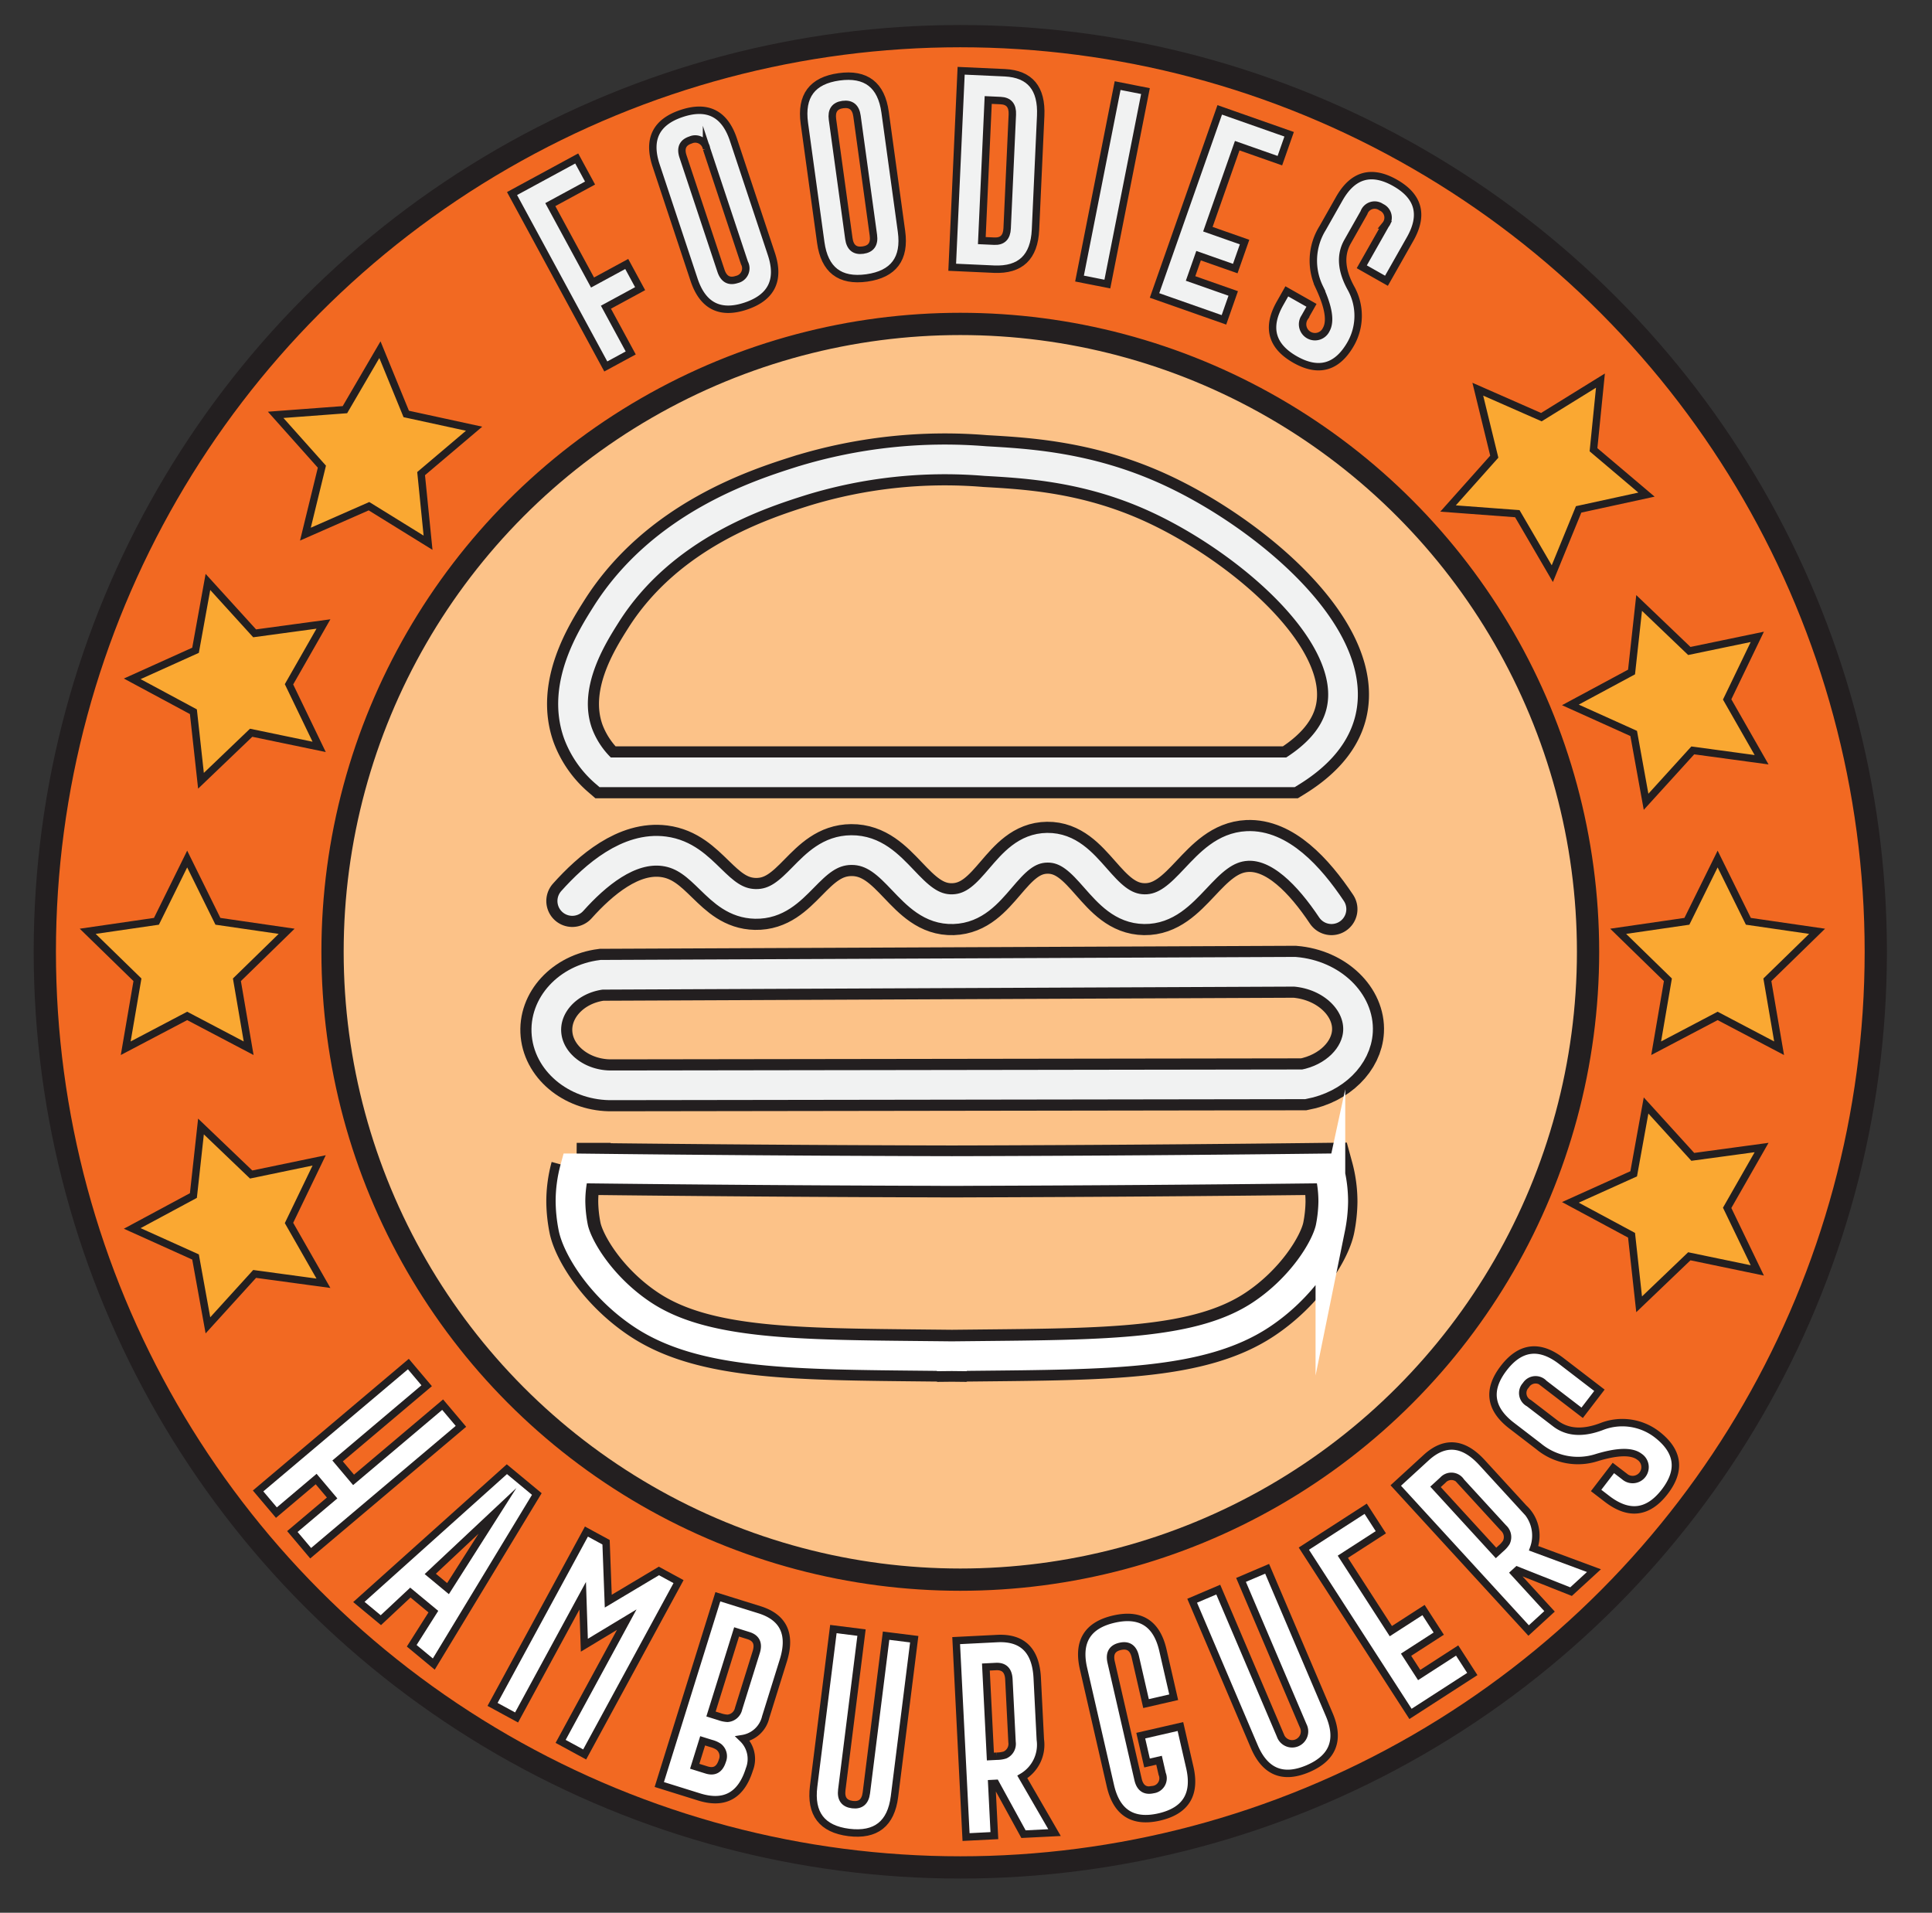 <svg id="Layer_1" data-name="Layer 1" xmlns="http://www.w3.org/2000/svg" width="260.425" height="257.786" viewBox="0 0 260.425 257.786"><rect x="0" y="0" width="260.425" height="257.786" fill="#333333" stroke="none"/><defs><style>.cls-1{fill:#f26922;}.cls-2{fill:#fcc288;}.cls-10,.cls-2,.cls-3,.cls-4,.cls-7,.cls-8,.cls-9{stroke:#231f20;}.cls-10,.cls-11,.cls-2,.cls-3,.cls-4,.cls-5,.cls-6,.cls-7,.cls-8,.cls-9{stroke-miterlimit:10;}.cls-2,.cls-9{stroke-width:3px;}.cls-11,.cls-3,.cls-4,.cls-5,.cls-6,.cls-9{fill:none;}.cls-3,.cls-4{stroke-width:7px;}.cls-4,.cls-6{stroke-linecap:round;}.cls-5,.cls-6{stroke:#f1f2f2;}.cls-11,.cls-5,.cls-6{stroke-width:4px;}.cls-7{fill:#f1f2f2;}.cls-8{fill:#fff;}.cls-10{fill:#faa832;}.cls-11{stroke:#fff;}</style></defs><circle class="cls-1" cx="129.444" cy="128.275" r="123.404"/><circle class="cls-2" cx="129.444" cy="128.275" r="84.619"/><path class="cls-3" d="M81.081,131.374l93.456-.406c5.051.421,8.731,4.106,8.515,8.036-.183,3.347-3.163,6.341-7.306,7.133l-93.193.135c-4.582.086-8.5-2.943-8.883-6.862C73.287,135.496,76.554,131.952,81.081,131.374Z"/><path class="cls-4" d="M77.139,121.429c3.128-3.49,7.607-7.323,12.379-6.702,5.597.729,7.026,6.989,12.3,7.096,5.728.116,7.147-7.207,12.93-7.254,6.132-.049,7.839,8.158,13.719,7.963,5.777-.191,7.054-8.21,12.694-8.279,5.739-.07,7.245,8.201,13.088,8.279,5.872.078,7.869-8.228,13.877-8.515,4.39-.21,8.323,3.986,11.353,8.515"/><path class="cls-3" d="M77.927,98.88c-2.317-6.426,1.81-12.961,3.784-16.084,7.616-12.051,20.839-16.244,26.314-17.98a65.957,65.957,0,0,1,24.777-2.677c5.646.32,13.807.782,22.865,4.888,12.242,5.55,27.696,18.479,25.072,29.015-.895,3.594-3.767,6.195-6.78,8.042H81.554A12.847,12.847,0,0,1,77.927,98.88Z"/><path class="cls-5" d="M81.081,131.374l93.456-.406c5.051.421,8.731,4.106,8.515,8.036-.183,3.347-3.163,6.341-7.306,7.133l-93.193.135c-4.582.086-8.5-2.943-8.883-6.862C73.287,135.496,76.554,131.952,81.081,131.374Z"/><path class="cls-6" d="M77.139,121.429c3.128-3.49,7.607-7.323,12.379-6.702,5.597.729,7.026,6.989,12.3,7.096,5.728.116,7.147-7.207,12.93-7.254,6.132-.049,7.839,8.158,13.719,7.963,5.777-.191,7.054-8.21,12.694-8.279,5.739-.07,7.245,8.201,13.088,8.279,5.872.078,7.869-8.228,13.877-8.515,4.39-.21,8.323,3.986,11.353,8.515"/><path class="cls-5" d="M77.927,98.88c-2.317-6.426,1.81-12.961,3.784-16.084,7.616-12.051,20.839-16.244,26.314-17.98a65.957,65.957,0,0,1,24.777-2.677c5.646.32,13.807.782,22.865,4.888,12.242,5.55,27.696,18.479,25.072,29.015-.895,3.594-3.767,6.195-6.78,8.042H81.554A12.847,12.847,0,0,1,77.927,98.88Z"/><path class="cls-7" d="M69.021,26.085l8.718-4.728,1.797,3.314L74.179,27.576l5.693,10.5,4.609-2.499,1.803,3.326-4.608,2.499,3.343,6.165L81.658,49.389Z"/><path class="cls-7" d="M103.977,34.226q1.755,5.283-3.46,7.029-5.206,1.729-6.965-3.566L88.441,22.301q-1.755-5.283,3.451-7.012,5.219-1.734,6.974,3.549Zm-8.74-14.182a1.539,1.539,0,0,0-2.144-1.182l-.025.009q-1.564.519-.998,2.225l5.111,15.387q.567,1.706,2.144,1.182a1.537,1.537,0,0,0,1.023-2.233Z"/><path class="cls-7" d="M121.517,31.182q.759,5.515-4.688,6.278-5.434.747-6.195-4.781l-2.209-16.063q-.759-5.514,4.677-6.262,5.448-.749,6.206,4.766ZM115.52,15.64q-.243-1.767-1.892-1.554l-.026.003q-1.633.225-1.389,2.005l2.209,16.063q.246,1.78,1.892,1.554,1.66-.229,1.415-2.009Z"/><path class="cls-7" d="M129.558,9.537l5.885.268q5.089.245,4.836,5.806L139.58,30.958q-.252,5.547-5.585,5.318l-5.642-.257Zm3.648,3.94-.862,18.951,1.673.076q1.661.076,1.742-1.719l.699-15.347q.082-1.809-1.578-1.884Z"/><path class="cls-7" d="M150.651,11.536l3.752.741-5.137,26.008-3.752-.741Z"/><path class="cls-7" d="M164.414,14.807,173.77,18.095l-1.249,3.557-5.75-2.02L162.816,30.888l4.946,1.738-1.254,3.57-4.946-1.738L160.483,37.53l5.749,2.02-1.249,3.557-9.357-3.288Z"/><path class="cls-7" d="M180.527,26.782q2.744-4.843,7.518-2.14,4.784,2.711,2.041,7.554l-3.197,5.643-3.327-1.885,3.197-5.643a1.539,1.539,0,0,0-.561-2.383l-.023-.013a1.526,1.526,0,0,0-2.32.751l-2.211,3.903q-1.538,2.716.512,6.361a7.657,7.657,0,0,1-.061,7.373q-2.751,4.855-7.523,2.151-4.778-2.722-2.034-7.566l.919-1.623,3.327,1.885-.919,1.623a1.673,1.673,0,1,0,2.903,1.645q.946-1.669-.904-5.668a8.291,8.291,0,0,1,.414-7.996Z"/><path class="cls-8" d="M55.046,183.838l2.467,2.921L45.506,196.896l2.153,2.55,12.006-10.137,2.467,2.922-20.255,17.1L39.411,206.41l5.358-4.524-2.153-2.55L37.258,203.86l-2.467-2.921Z"/><path class="cls-8" d="M55.316,214.636l-3.978,3.721L48.373,215.9l19.952-17.893,4.036,3.345-13.888,22.919-2.975-2.465,2.918-4.601Zm5.074-.533,6.666-10.479L57.998,212.12Z"/><path class="cls-8" d="M78.768,221.731l-.221-6.67-8.913,16.407-3.24-1.761,12.653-23.293,2.647,1.438.298,7.942,6.825-4.073,2.647,1.438-12.653,23.293-3.241-1.761,8.913-16.407Z"/><path class="cls-8" d="M96.763,215.201l5.623,1.754q4.859,1.529,3.201,6.843l-2.377,7.622a3.813,3.813,0,0,1-3.098,2.898,3.812,3.812,0,0,1,.901,4.144q-1.654,5.301-6.753,3.725l-5.391-1.682ZM94.713,234.615l-1.069,3.431,1.599.498q1.586.495,2.122-1.221a1.617,1.617,0,0,0-.494-1.909,3.313,3.313,0,0,0-1.009-.442Zm4.578-14.678-3.451,11.066,1.147.358a3.681,3.681,0,0,0,1.077.223A1.64,1.64,0,0,0,99.56,230.282l2.377-7.623q.539-1.728-1.047-2.223Z"/><path class="cls-8" d="M120.574,242.115q-.693,5.523-6.151,4.852-5.442-.683-4.748-6.22l2.661-21.194,3.793.476-2.66,21.194q-.223,1.783,1.426,1.99,1.661.209,1.886-1.574l2.66-21.194,3.794.476Z"/><path class="cls-8" d="M137.805,239.48l4.341,7.506-4.183.21L134.21,240.35l-.526.027.353,7.017-3.818.192-1.332-26.475,5.559-.279q5.089-.242,5.368,5.317l.418,8.312A5.021,5.021,0,0,1,137.805,239.48Zm-4.912-14.81.607,12.063.876-.044a3.691,3.691,0,0,0,1.088-.163,1.64,1.64,0,0,0,.954-1.739l-.425-8.46q-.091-1.808-1.751-1.725Z"/><path class="cls-8" d="M160.381,238.21q1.244,5.426-4.112,6.668-5.347,1.226-6.594-4.212l-3.625-15.802q-1.245-5.426,4.102-6.652,5.36-1.229,6.604,4.196l1.453,6.334-3.728.855-1.452-6.334q-.4-1.739-2.021-1.38l-.026.006q-1.607.368-1.205,2.12l3.625,15.802q.401,1.752,2.022,1.38a1.537,1.537,0,0,0,1.231-2.126l-.42-1.831-1.62.371-.846-3.687,5.347-1.226Z"/><path class="cls-8" d="M179.176,231.081q2.181,5.121-2.872,7.289-5.046,2.15-7.233-2.983l-8.374-19.651,3.518-1.499,8.374,19.651a1.673,1.673,0,1,0,3.07-1.308l-8.374-19.651,3.518-1.499Z"/><path class="cls-8" d="M175.754,208.716l8.333-5.377,2.044,3.167-5.12,3.304,6.469,10.023,4.405-2.842,2.051,3.178-4.404,2.843,1.766,2.736,5.119-3.304,2.044,3.167-8.332,5.377Z"/><path class="cls-8" d="M206.727,208.666l8.131,3.013-3.088,2.83-7.257-2.879-.389.356,4.747,5.18-2.819,2.583-17.909-19.543,4.104-3.761q3.765-3.431,7.525.673l5.623,6.136A5.02,5.02,0,0,1,206.727,208.666ZM193.5,200.391l8.16,8.905.647-.593a3.707,3.707,0,0,0,.734-.819,1.643,1.643,0,0,0-.374-1.948l-5.724-6.245a1.538,1.538,0,0,0-2.448-.212Z"/><path class="cls-8" d="M203.765,192.139q-4.416-3.388-1.077-7.74,3.347-4.362,7.764-.974l5.144,3.948-2.327,3.033-5.146-3.948a1.538,1.538,0,0,0-2.437.225l-.017.021a1.526,1.526,0,0,0,.422,2.402l3.559,2.73q2.477,1.9,6.371.375a7.652,7.652,0,0,1,7.292,1.083q4.428,3.397,1.088,7.749-3.357,4.355-7.774.966l-1.478-1.135,2.327-3.033,1.48,1.135a1.673,1.673,0,1,0,2.031-2.647q-1.522-1.168-5.738.11a8.289,8.289,0,0,1-7.86-1.519Z"/><circle class="cls-9" cx="129.444" cy="128.275" r="123.404"/><polygon class="cls-10" points="231.529 115.773 235.672 124.167 244.936 125.514 238.233 132.048 239.815 141.275 231.529 136.918 223.243 141.275 224.825 132.048 218.122 125.514 227.386 124.167 231.529 115.773"/><polygon class="cls-10" points="25.231 115.773 29.374 124.167 38.638 125.514 31.935 132.048 33.517 141.275 25.231 136.918 16.945 141.275 18.528 132.048 11.824 125.514 21.088 124.167 25.231 115.773"/><polygon class="cls-10" points="220.947 81.263 227.712 87.734 236.877 85.831 232.813 94.264 237.456 102.393 228.18 101.133 221.883 108.061 220.214 98.849 211.68 95.002 219.925 90.568 220.947 81.263"/><path class="cls-3" d="M126.28,182.742q2.36-.026,4.947-.053c18.044-.183,30.482-.165,38.582-5.543,5.434-3.608,8.688-8.861,9.286-11.62a19.21,19.21,0,0,0,.383-3.54,16.819,16.819,0,0,0-.597-4.463q-22.755.27-45.845.343-3.139.01-6.272.016h3.089q-3.133-.006-6.272-.016-23.089-.072-45.845-.343a16.824,16.824,0,0,0-.597,4.463,19.205,19.205,0,0,0,.382,3.54c.598,2.759,3.851,8.012,9.286,11.62,8.1,5.378,20.538,5.36,38.582,5.543q2.59.026,4.947.053"/><polygon class="cls-10" points="27.091 151.821 33.855 158.292 43.021 156.389 38.956 164.822 43.599 172.951 34.323 171.691 28.027 178.619 26.358 169.407 17.824 165.56 26.069 161.126 27.091 151.821"/><polygon class="cls-10" points="199.201 52.453 207.77 56.221 215.732 51.297 214.797 60.612 221.94 66.662 212.793 68.652 209.245 77.315 204.527 69.23 195.191 68.533 201.423 61.547 199.201 52.453"/><polygon class="cls-10" points="41.167 71.989 43.39 62.895 37.158 55.909 46.494 55.212 51.212 47.127 54.759 55.79 63.907 57.779 56.764 63.83 57.699 73.145 49.737 68.221 41.167 71.989"/><polygon class="cls-10" points="27.091 105.227 26.069 95.921 17.824 91.488 26.358 87.64 28.027 78.429 34.323 85.356 43.599 84.097 38.956 92.226 43.021 100.659 33.855 98.755 27.091 105.227"/><polygon class="cls-10" points="220.947 175.785 219.925 166.479 211.68 162.046 220.214 158.198 221.883 148.987 228.18 155.914 237.456 154.655 232.813 162.784 236.877 171.217 227.712 169.313 220.947 175.785"/><path class="cls-11" d="M126.27,182.801q2.371-.026,4.97-.053c18.129-.184,30.625-.166,38.763-5.569,5.46-3.625,8.729-8.903,9.329-11.675a19.299,19.299,0,0,0,.384-3.556,16.903,16.903,0,0,0-.6-4.484q-22.862.271-46.06.345-3.154.01-6.302.016H129.86q-3.148-.006-6.302-.016-23.197-.073-46.06-.345a16.903,16.903,0,0,0-.6,4.484,19.294,19.294,0,0,0,.384,3.556c.601,2.772,3.869,8.05,9.329,11.675,8.138,5.403,20.635,5.385,38.763,5.569q2.602.026,4.97.053"/></svg>